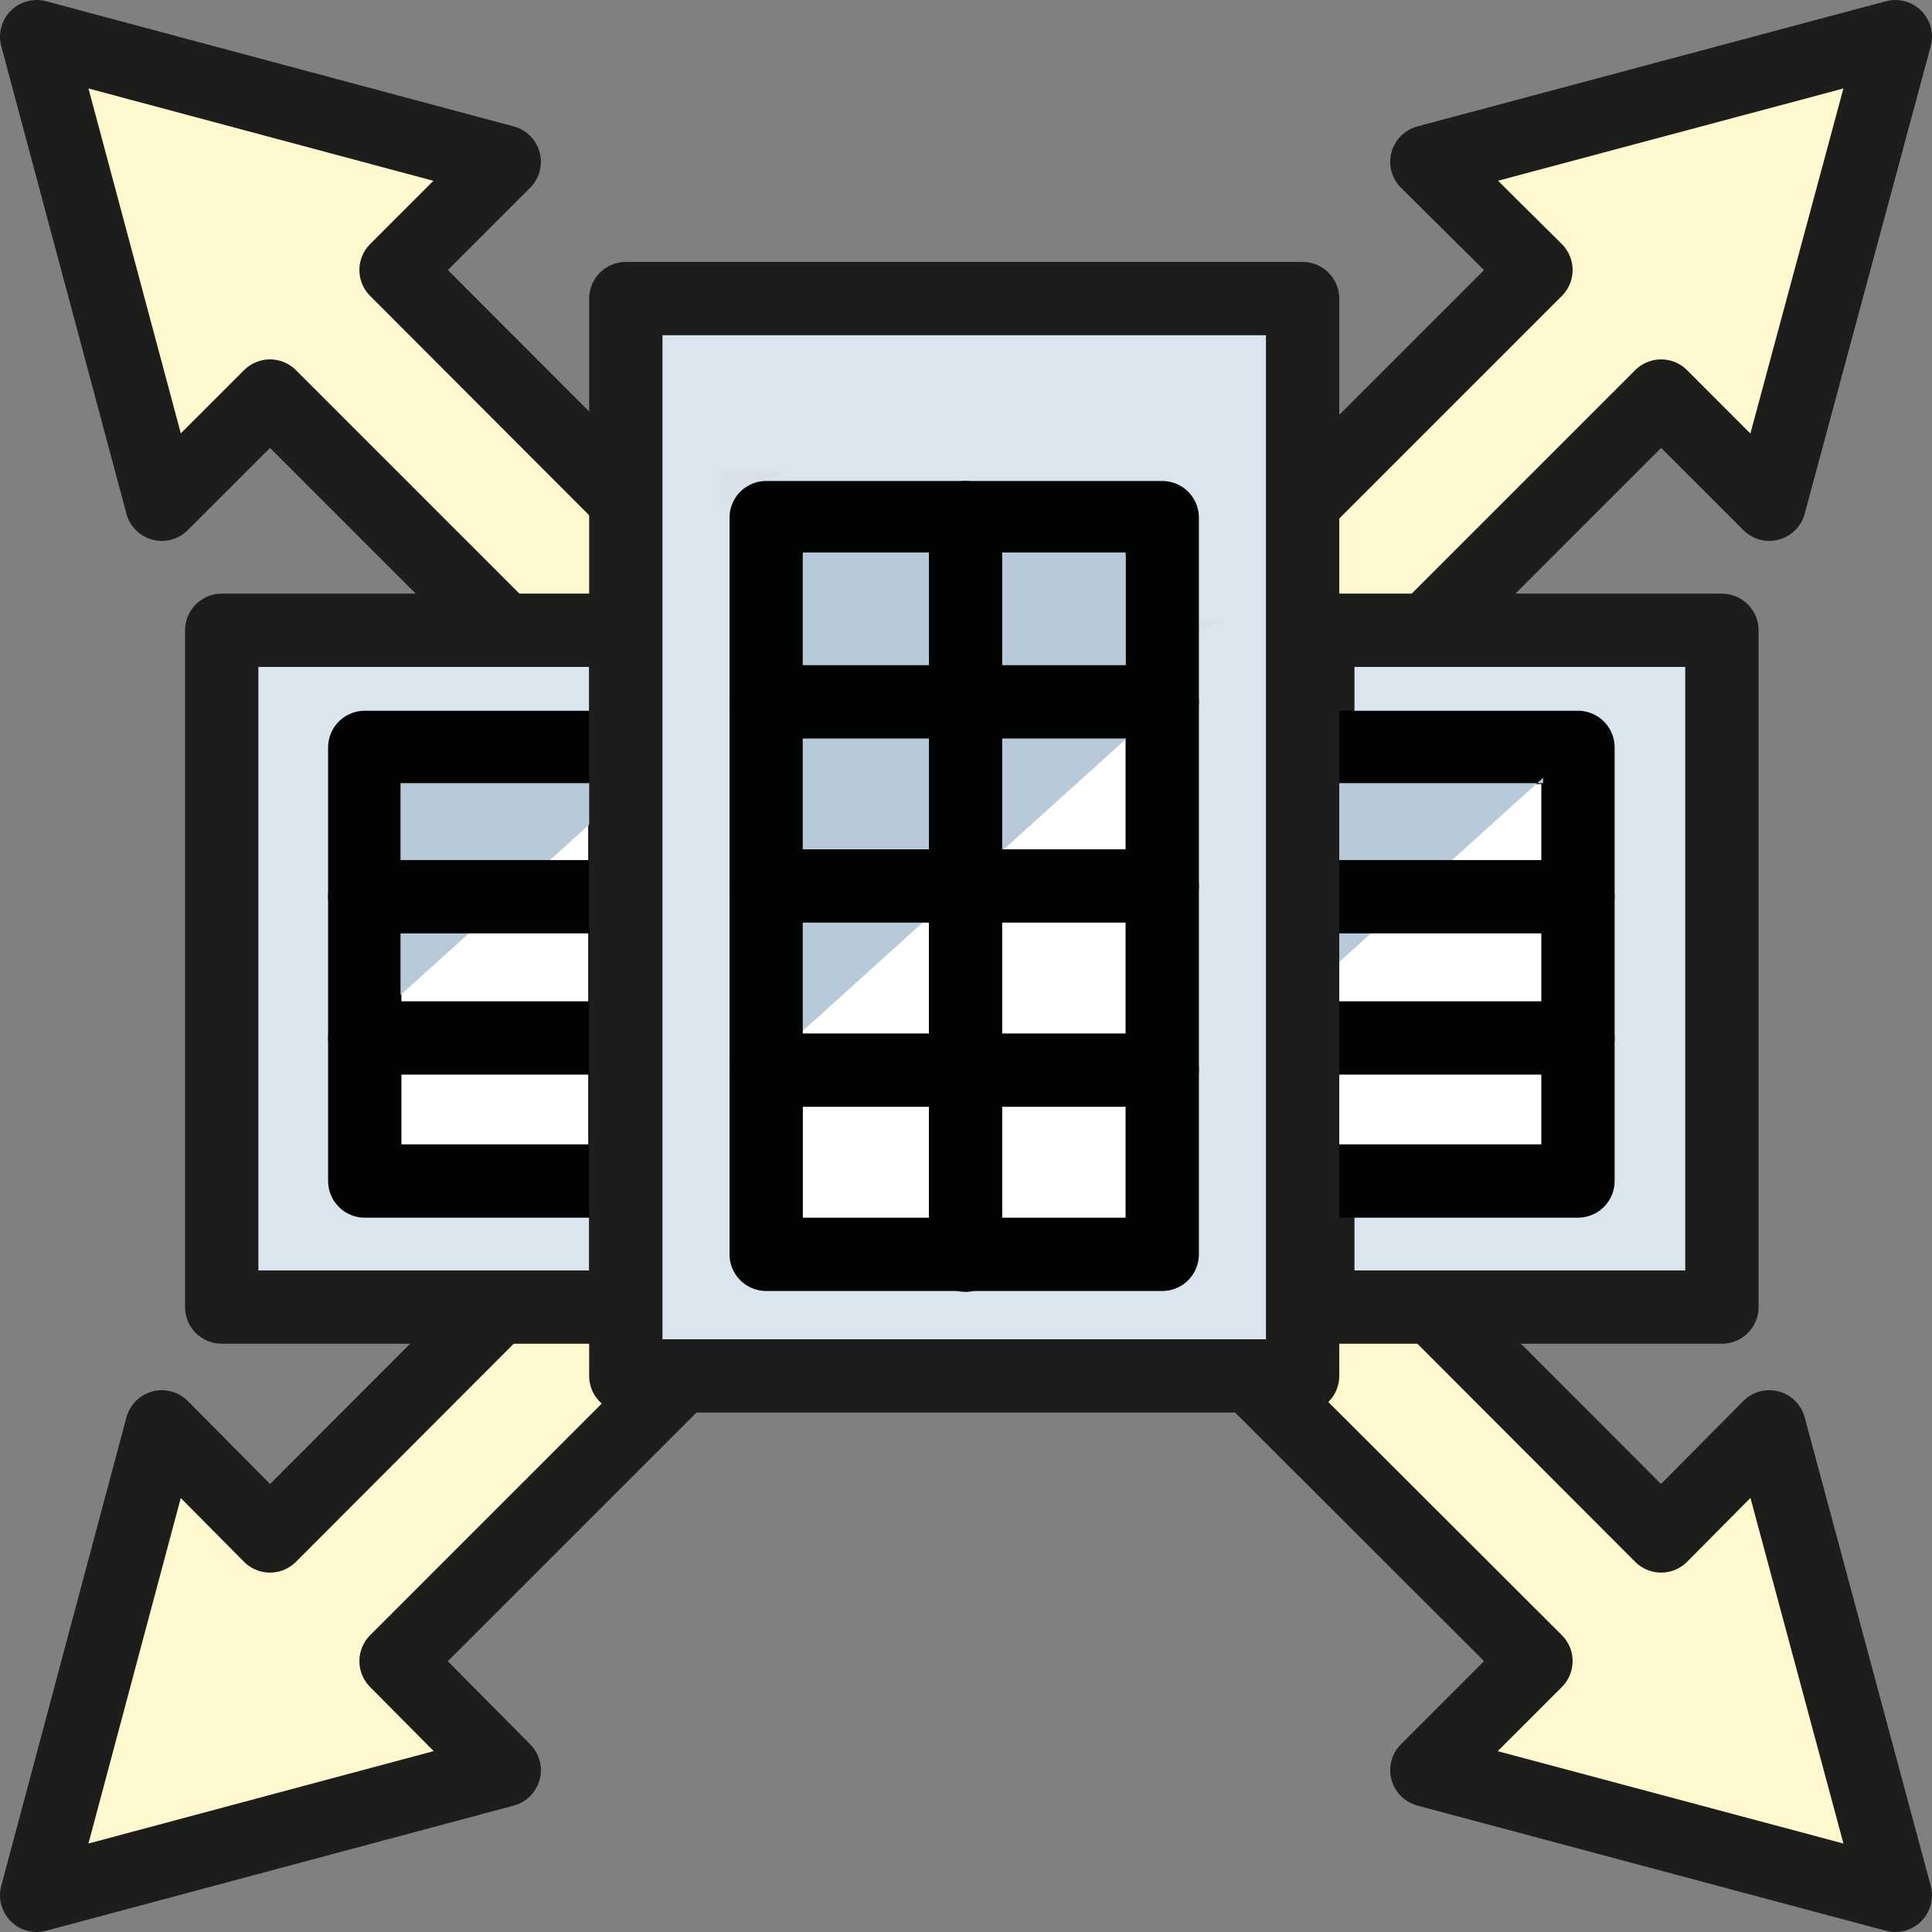 <svg xmlns="http://www.w3.org/2000/svg" viewBox="0 0 21.61 21.61"><rect x="0" y="0" width="21.61" height="21.61" fill="#808080" stroke="none"/><defs><style>.cls-1{fill:#fff7cd;}.cls-1,.cls-2{stroke:#1d1d1b;}.cls-1,.cls-2,.cls-3,.cls-5{stroke-linejoin:round;stroke-width:0.82px;}.cls-2{fill:#dbe5f0;}.cls-3{fill:#fff;}.cls-3,.cls-5{stroke:#020303;stroke-linecap:round;}.cls-4{fill:#b8c9d9;}.cls-5{fill:none;}.cls-6{fill:#d7e0eb;}</style></defs><title>Element 138</title><g id="Ebene_2" data-name="Ebene 2"><g id="Ebene_1-2" data-name="Ebene 1"><polygon class="cls-1" points="18.58 17.18 12.21 10.8 18.58 4.43 19.79 5.64 21.2 0.41 15.96 1.81 17.18 3.02 10.8 9.4 4.43 3.02 5.64 1.81 0.41 0.41 1.81 5.64 3.02 4.43 9.39 10.8 3.02 17.18 1.81 15.96 0.41 21.2 5.64 19.8 4.43 18.58 10.8 12.21 17.18 18.58 15.96 19.8 21.2 21.2 19.79 15.96 18.58 17.18"/><rect class="cls-2" x="14.74" y="7.05" width="4.52" height="7.57"/><rect class="cls-3" x="14.57" y="8.36" width="3.08" height="4.85"/><polygon class="cls-4" points="17.26 8.7 14.57 11.13 14.57 8.76 17.26 8.76 17.26 8.7"/><line class="cls-5" x1="14.74" y1="11.61" x2="17.65" y2="11.61"/><line class="cls-5" x1="14.74" y1="10.03" x2="17.65" y2="10.03"/><rect class="cls-2" x="2.48" y="7.05" width="4.52" height="7.57"/><rect class="cls-3" x="4.08" y="8.36" width="2.91" height="4.85"/><polygon class="cls-4" points="7.17 8.7 4.48 11.13 4.48 8.76 7.17 8.76 7.17 8.7"/><line class="cls-5" x1="4.08" y1="11.61" x2="7" y2="11.61"/><line class="cls-5" x1="4.08" y1="10.03" x2="7" y2="10.03"/><rect class="cls-2" x="7" y="3.34" width="7.57" height="12.05"/><polygon class="cls-6" points="8.76 5.28 8.06 5.28 8.06 5.65 8.76 5.28"/><polygon class="cls-6" points="13.66 6.93 12.96 6.93 12.96 7.3 13.66 6.93"/><rect class="cls-3" x="8.57" y="5.79" width="4.43" height="8.24"/><polygon class="cls-4" points="12.59 8.27 8.98 11.53 8.98 6.18 12.59 6.18 12.59 8.27"/><line class="cls-5" x1="10.8" y1="14.04" x2="10.8" y2="5.79"/><line class="cls-5" x1="8.57" y1="11.97" x2="13" y2="11.97"/><line class="cls-5" x1="8.57" y1="9.91" x2="13" y2="9.91"/><line class="cls-5" x1="8.57" y1="7.85" x2="13" y2="7.85"/></g></g></svg>